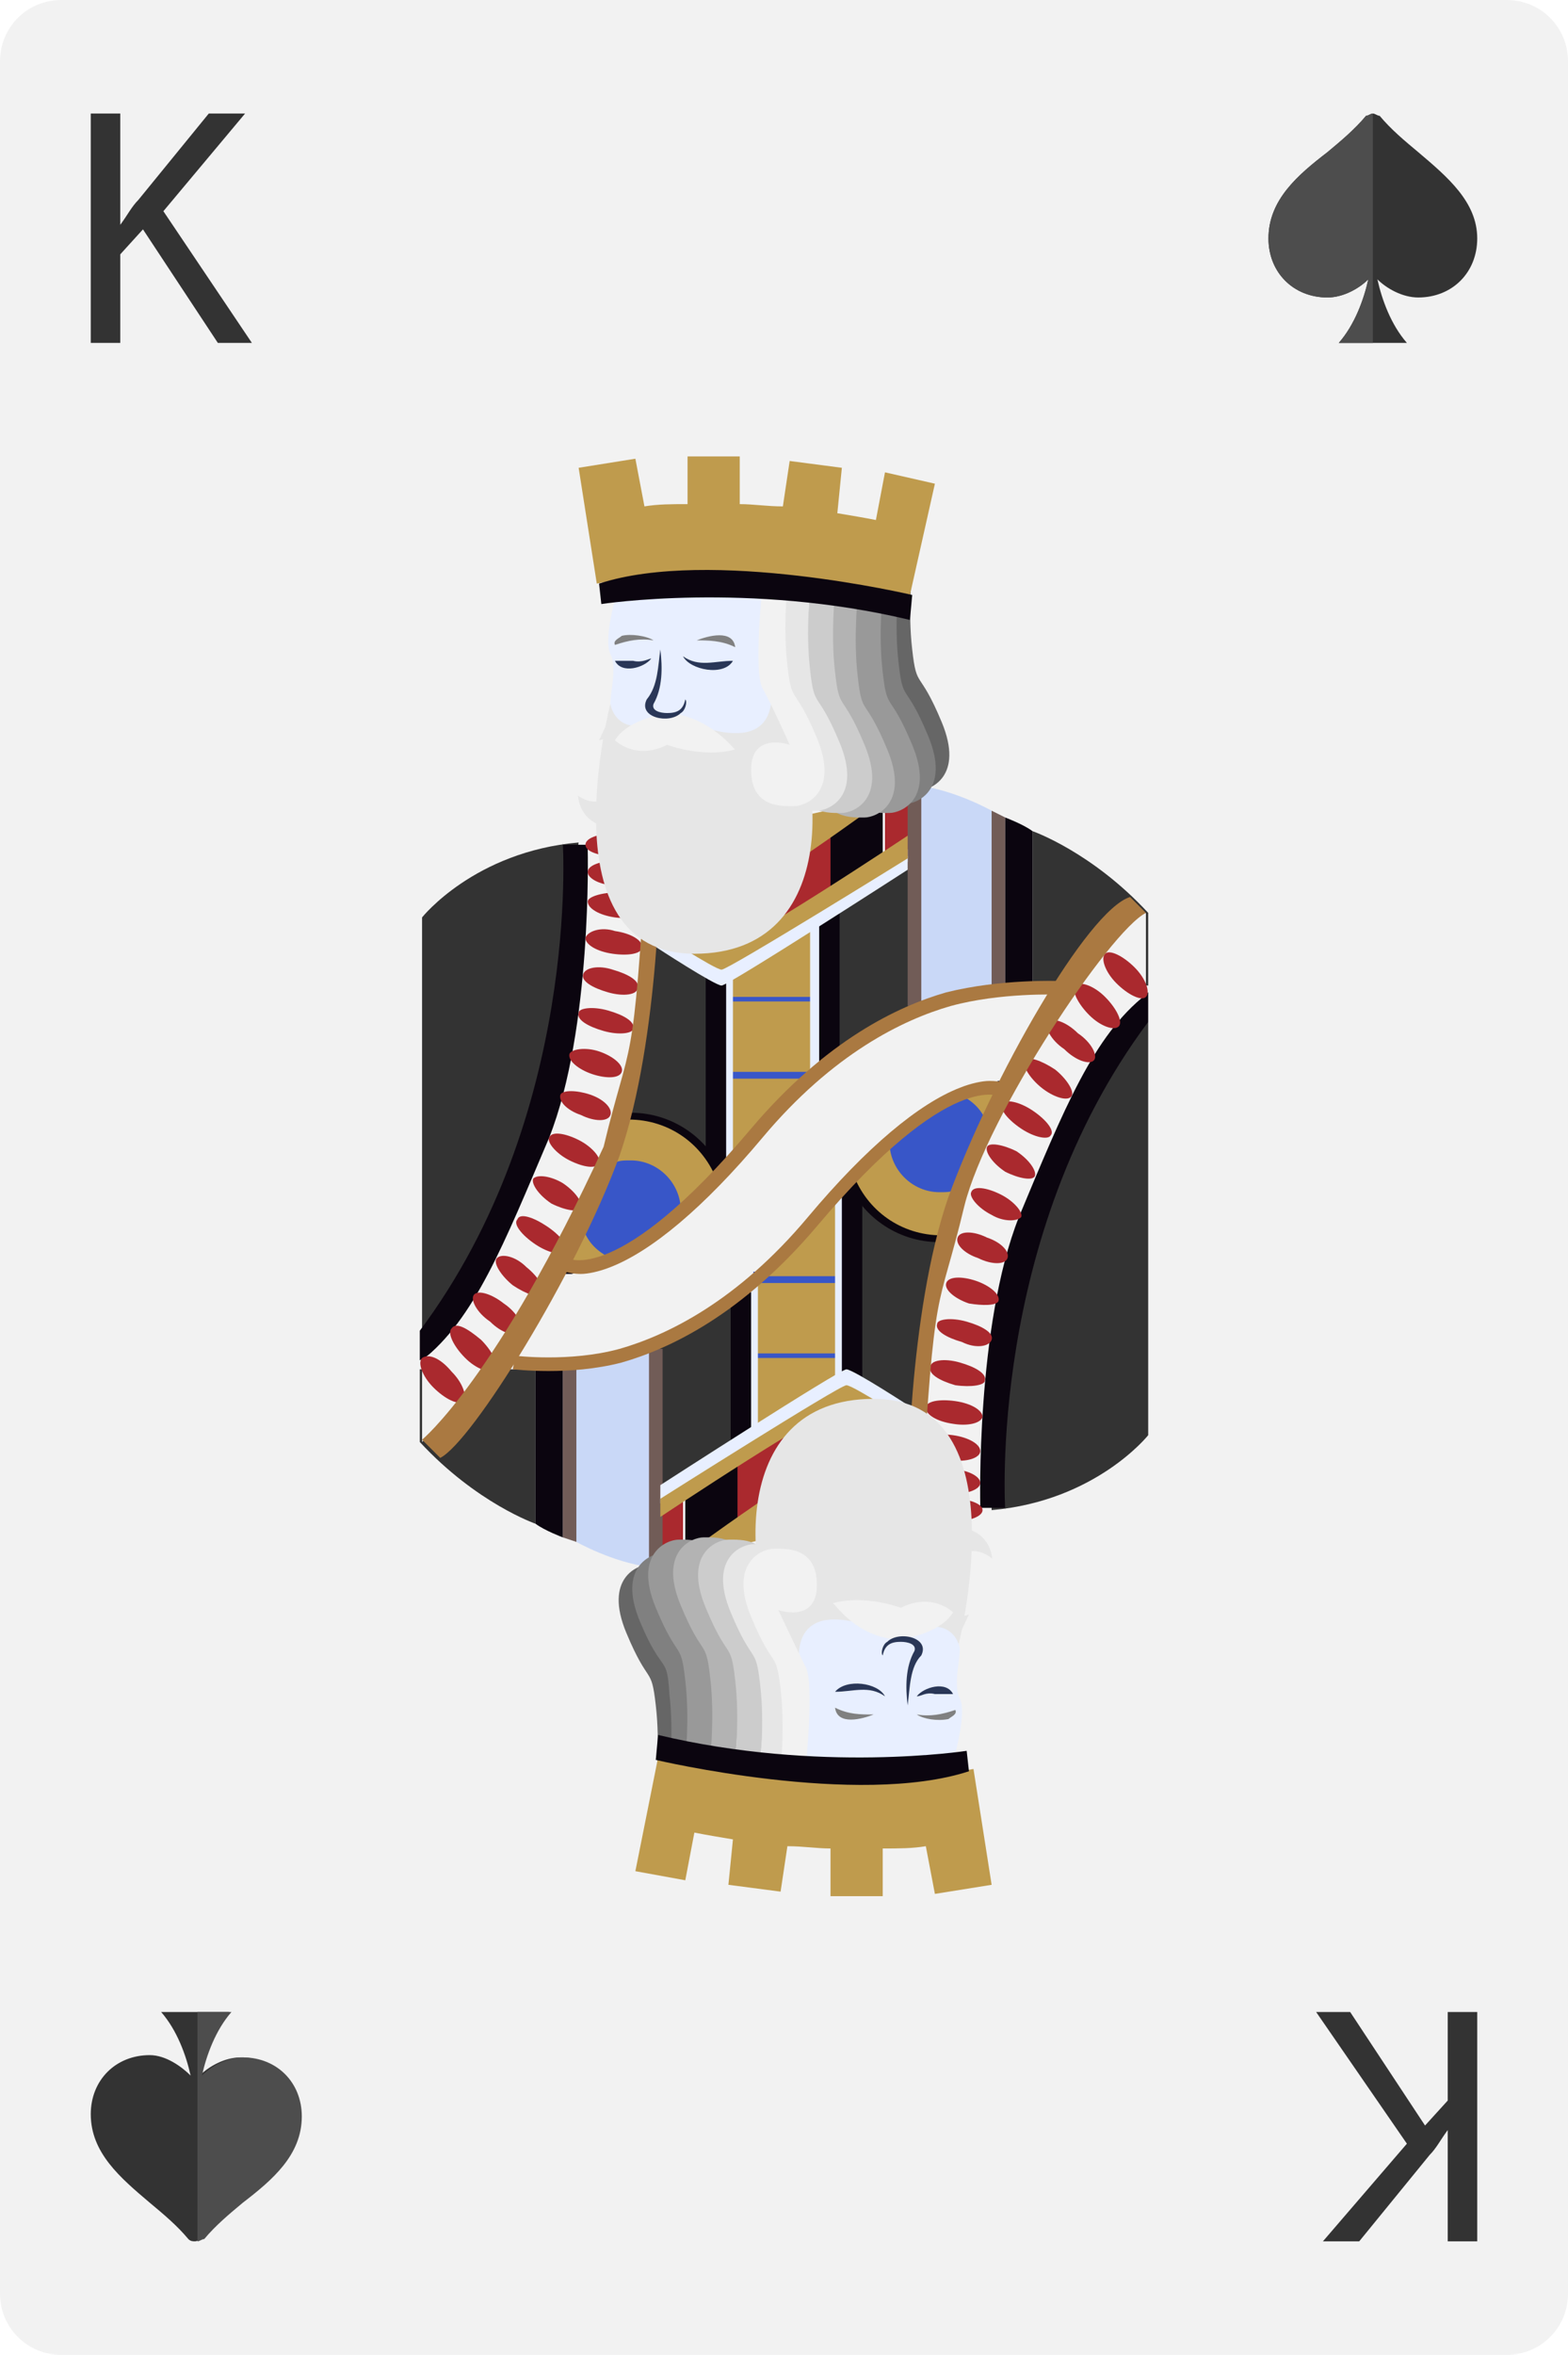 <?xml version="1.0" encoding="utf-8"?>
<!-- Generator: Adobe Illustrator 26.5.0, SVG Export Plug-In . SVG Version: 6.00 Build 0)  -->
<svg version="1.1" id="Layer_1" xmlns="http://www.w3.org/2000/svg" xmlns:xlink="http://www.w3.org/1999/xlink" x="0px" y="0px"
	 viewBox="0 0 69.1 103.7" style="enable-background:new 0 0 69.1 103.7;" xml:space="preserve">
<style type="text/css">
	.st0{fill:#F2F2F2;}
	.st1{fill:#333333;}
	.st2{fill:#4D4D4D;}
	.st3{fill:#0B050F;}
	.st4{fill:#AA292E;}
	.st5{fill:#3856C8;}
	.st6{fill:#BF9B4D;}
	.st7{fill:#E8EFFF;}
	.st8{fill:#C9D8F7;}
	.st9{fill:#715C57;}
	.st10{fill:#AA7941;}
	.st11{fill:#E6E6E6;}
	.st12{fill:#666666;}
	.st13{fill:#808080;}
	.st14{fill:#999999;}
	.st15{fill:#B3B3B3;}
	.st16{fill:#CCCCCC;}
	.st17{fill:#2A3757;}
</style>
<g>
	<path class="st0" d="M69.1,101c0,1.5-1.2,2.7-2.7,2.7H2.7c-1.5,0-2.7-1.2-2.7-2.7V2.7C0,1.2,1.2,0,2.7,0h63.7
		c1.5,0,2.7,1.2,2.7,2.7V101z"/>
	<g>
		<path class="st1" d="M62.5,6.7c-0.6-0.5-1.2-1-1.7-1.6C60.7,5.1,60.6,5,60.5,5h0c-0.1,0-0.2,0.1-0.3,0.1c-0.5,0.6-1.1,1.1-1.7,1.6
			c-1.3,1-2.6,2.1-2.6,3.8c0,1.5,1.1,2.6,2.6,2.6c0.7,0,1.4-0.4,1.8-0.8c-0.2,0.9-0.6,2-1.3,2.8H62c-0.7-0.8-1.1-1.9-1.3-2.8
			c0.4,0.4,1.1,0.8,1.8,0.8c1.5,0,2.6-1.1,2.6-2.6C65.1,8.9,63.8,7.8,62.5,6.7z"/>
		<path class="st2" d="M60.5,15.1V5l0,0c-0.1,0-0.2,0.1-0.3,0.1c-0.5,0.6-1.1,1.1-1.7,1.6c-1.3,1-2.6,2.1-2.6,3.8
			c0,1.5,1.1,2.6,2.6,2.6c0.7,0,1.4-0.4,1.8-0.8c-0.2,0.9-0.6,2-1.3,2.8H60.5z"/>
	</g>
	<g>
		<path class="st1" d="M4,5h1.3v4.9h0c0.3-0.4,0.5-0.8,0.8-1.1L9.2,5h1.6L7.2,9.3l3.9,5.8H9.6l-3.3-5l-1,1.1v3.9H4V5z"/>
	</g>
	<g>
		<path class="st1" d="M6.6,97c0.6,0.5,1.2,1,1.7,1.6c0.1,0.1,0.2,0.1,0.3,0.1h0c0.1,0,0.2-0.1,0.3-0.1c0.5-0.6,1.1-1.1,1.7-1.6
			c1.3-1,2.6-2.1,2.6-3.8c0-1.5-1.1-2.6-2.6-2.6c-0.7,0-1.4,0.4-1.8,0.8c0.2-0.9,0.6-2,1.3-2.8H7.1c0.7,0.8,1.1,1.9,1.3,2.8
			C8,91,7.3,90.5,6.6,90.5c-1.5,0-2.6,1.1-2.6,2.6C4,94.8,5.3,95.9,6.6,97z"/>
		<path class="st2" d="M8.7,88.6v10.1h0c0.1,0,0.2-0.1,0.3-0.1c0.5-0.6,1.1-1.1,1.7-1.6c1.3-1,2.6-2.1,2.6-3.8
			c0-1.5-1.1-2.6-2.6-2.6c-0.7,0-1.4,0.4-1.8,0.8c0.2-0.9,0.6-2,1.3-2.8H8.7z"/>
	</g>
	<g>
		<path class="st1" d="M65.1,98.7h-1.3v-4.9h0c-0.3,0.4-0.5,0.8-0.8,1.1l-3.1,3.8h-1.6l3.7-4.3L58,88.6h1.5l3.3,5l1-1.1v-3.9h1.3
			V98.7z"/>
	</g>
	<g>
		<g>
			<path class="st1" d="M23.6,67.1c0,0-2.6-0.9-5.1-3.6v-3.2h5.1V67.1z"/>
			<path class="st1" d="M18.6,58.6V40.4c0,0,2.3-2.9,6.9-3.3C25.4,37.1,25.5,55.5,18.6,58.6z"/>
			<g>
				<rect x="32" y="38.1" class="st3" width="2.3" height="4.3"/>
				<rect x="27.3" y="36.6" class="st3" width="2.3" height="4.3"/>
				<rect x="34.4" y="36.4" class="st4" width="2.3" height="4.3"/>
				<rect x="29.7" y="37.8" class="st4" width="2.3" height="4.3"/>
				<rect x="36.6" y="35.1" class="st3" width="2.3" height="4.3"/>
				<rect x="39" y="35" class="st4" width="2.3" height="2.7"/>
			</g>
			<path class="st3" d="M24.8,37.1c0,0,0.8,12-6.3,21.5c0,0.8,0,1.3,0,1.3s4.2-2,6.5-10.2c2.4-8.3,1.3-12.5,1.3-12.5H24.8z"/>
			<path class="st0" d="M25.9,37.4c0,0,0.2,7.9-1.7,12.7c-2,4.7-3.3,8-5.6,9.8v3.6c0,0,6.4-6.2,8.5-13.2c2.1-7,1.7-13.1,1.7-13.1
				L25.9,37.4z"/>
			<g>
				<path class="st4" d="M25.8,37.2c0,0.3,0.6,0.5,1.3,0.5s1.3-0.2,1.3-0.5c0-0.3-0.6-0.5-1.3-0.5S25.8,36.9,25.8,37.2z"/>
				<path class="st4" d="M25.9,38.4c0,0.3,0.6,0.6,1.3,0.6c0.7,0,1.3-0.2,1.3-0.5c0-0.3-0.6-0.6-1.3-0.6
					C26.5,37.9,25.9,38.1,25.9,38.4z"/>
				<path class="st4" d="M25.9,39.7c0,0.3,0.5,0.6,1.2,0.7s1.3-0.1,1.3-0.4c0-0.3-0.5-0.6-1.2-0.7C26.5,39.3,25.9,39.5,25.9,39.7z"
					/>
				<path class="st4" d="M25.8,41.3c0,0.3,0.5,0.6,1.2,0.7c0.7,0.1,1.3,0,1.3-0.3c0-0.3-0.5-0.6-1.2-0.7
					C26.5,40.8,25.9,41,25.8,41.3z"/>
				<path class="st4" d="M25.7,42.9c-0.1,0.3,0.4,0.6,1.1,0.8c0.7,0.2,1.3,0.1,1.3-0.2c0.1-0.3-0.4-0.6-1.1-0.8
					C26.4,42.5,25.8,42.6,25.7,42.9z"/>
				<path class="st4" d="M25.5,44.6c-0.1,0.3,0.4,0.6,1.1,0.8c0.7,0.2,1.3,0.1,1.3-0.1c0.1-0.3-0.4-0.6-1.1-0.8
					C26.1,44.3,25.5,44.4,25.5,44.6z"/>
				<path class="st4" d="M25.1,46.4c-0.1,0.3,0.4,0.7,1,0.9c0.6,0.2,1.2,0.2,1.3-0.1c0.1-0.3-0.4-0.7-1-0.9
					C25.8,46.1,25.2,46.2,25.1,46.4z"/>
				<path class="st4" d="M24.7,48.2c-0.1,0.3,0.3,0.7,0.9,0.9c0.6,0.3,1.2,0.3,1.3,0c0.1-0.3-0.3-0.7-0.9-0.9
					C25.4,48,24.8,48,24.7,48.2z"/>
				<path class="st4" d="M24.2,50.1c-0.1,0.2,0.3,0.7,0.9,1c0.6,0.3,1.2,0.4,1.3,0.1c0.1-0.2-0.3-0.7-0.9-1
					C24.9,49.9,24.3,49.8,24.2,50.1z"/>
				<path class="st4" d="M23.5,51.9c-0.1,0.2,0.2,0.7,0.8,1.1c0.6,0.3,1.2,0.4,1.3,0.2c0.1-0.2-0.2-0.7-0.8-1.1
					C24.3,51.8,23.7,51.7,23.5,51.9z"/>
				<path class="st4" d="M22.8,53.7c-0.2,0.2,0.2,0.7,0.8,1.1c0.6,0.4,1.2,0.5,1.3,0.3c0.2-0.2-0.2-0.7-0.8-1.1
					C23.5,53.6,22.9,53.4,22.8,53.7z"/>
				<path class="st4" d="M21.9,55.4c-0.2,0.2,0.2,0.8,0.7,1.2c0.6,0.4,1.2,0.6,1.3,0.4c0.2-0.2-0.2-0.8-0.7-1.2
					C22.7,55.3,22.1,55.2,21.9,55.4z"/>
				<path class="st4" d="M20.9,57c-0.2,0.2,0.1,0.8,0.7,1.2c0.5,0.5,1.1,0.7,1.3,0.4c0.2-0.2-0.1-0.8-0.7-1.2
					C21.7,57,21.1,56.8,20.9,57z"/>
				<path class="st4" d="M19.9,58.5c-0.2,0.2,0.1,0.8,0.6,1.3c0.5,0.5,1.1,0.7,1.3,0.5c0.2-0.2-0.1-0.8-0.6-1.3
					C20.6,58.5,20.1,58.2,19.9,58.5z"/>
				<path class="st4" d="M18.6,59.8c-0.2,0.2,0,0.8,0.5,1.3c0.5,0.5,1.1,0.8,1.3,0.6c0.2-0.2,0-0.8-0.5-1.3
					C19.4,59.8,18.9,59.6,18.6,59.8z"/>
			</g>
			<rect x="32.2" y="43.6" class="st5" width="3.7" height="4.1"/>
			<polygon class="st6" points="35.7,47.5 32.2,47.5 32.2,51.2 			"/>
			<rect x="32.1" y="44.1" class="st6" width="3.8" height="3.1"/>
			<polygon class="st6" points="35.8,43.9 32.2,43.9 32.2,42.9 35.8,40.6 			"/>
			<path class="st1" d="M31.4,51.6l0.1-8.7l-3.1-1.7c0,0-0.6,7.2-1.3,8.5C26.5,51,31.4,51.6,31.4,51.6z"/>
			<polygon class="st7" points="31.4,51.6 32.3,51.2 32.3,42.3 31.4,42.3 			"/>
			<polygon class="st3" points="31.1,52 32,51.5 32,42.6 31.1,42.6 			"/>
			<g>
				<path class="st3" d="M25.2,55c0.3-0.8,0.8-1.5,1.2-2.2c0.6-1.2,1.1-2.5,1.3-3.8c0,0,0,0,0.1,0c1.9,0,3.5,1.2,4.1,2.8
					c-0.1,0.2-0.3,0.3-0.4,0.5c-0.3,0.3-0.7,0.5-1,0.7c-0.8,0.6-1.4,1.4-2.3,1.9c-0.7,0.4-1.4,0.6-2.1,0.9c-0.3,0.1-0.6,0.2-0.9,0.3
					c-0.1,0-0.2,0-0.3,0C24.9,55.6,25,55.3,25.2,55z"/>
				<path class="st6" d="M25.2,55c0.3-0.8,0.8-1.5,1.2-2.2c0.6-1.1,1-2.3,1.2-3.5c0,0,0.1,0,0.1,0c1.8,0,3.3,1.1,3.9,2.7
					c-0.1,0.1-0.1,0.1-0.2,0.2c-0.3,0.3-0.7,0.5-1,0.7c-0.8,0.6-1.4,1.4-2.3,1.9c-0.7,0.4-1.4,0.6-2.1,0.9c-0.3,0.1-0.6,0.2-0.9,0.3
					c-0.1,0-0.2,0-0.3,0C24.9,55.6,25,55.3,25.2,55z"/>
				<path class="st5" d="M26.4,52.7c0.3-0.5,0.5-1,0.7-1.5c0.2-0.1,0.4-0.1,0.7-0.1c1.2,0,2.2,1,2.2,2.2c-0.6,0.5-1.1,1.1-1.8,1.5
					c-0.4,0.2-0.9,0.4-1.3,0.6c-0.6-0.3-1-0.7-1.2-1.3C25.9,53.6,26.1,53.2,26.4,52.7z"/>
			</g>
			<polygon class="st1" points="40.3,44.6 36.6,46.7 36.4,39.9 40.3,37.8 			"/>
			<rect x="35.7" y="40.2" class="st7" width="0.9" height="6.9"/>
			<path class="st8" d="M43.7,35.7c0,0-1.6-0.9-3.2-1.1l-0.2,9.8c0,0,2.5-0.9,3.6-0.9L43.7,35.7z"/>
			<polygon class="st9" points="43.7,35.7 44.3,36 44.3,43.5 43.7,43.5 			"/>
			<path class="st3" d="M44.3,36c0,0,0.8,0.3,1.2,0.6v6.8h-1.2V36z"/>
			<path class="st1" d="M45.5,36.6c0,0,2.6,0.9,5.1,3.6v3.2h-5.1V36.6z"/>
			<rect x="36.1" y="39.9" class="st3" width="0.9" height="6.9"/>
			<rect x="40" y="34.6" class="st9" width="0.6" height="9.7"/>
			<g>
				<path class="st10" d="M25.6,56.1c0.3,0,0.8-0.1,1.3-0.3c1.8-0.7,4.1-2.6,6.7-5.7c3.1-3.7,6.2-5.2,8.3-5.8
					c2.2-0.6,4.7-0.5,4.7-0.5l0.1-0.6c-0.1,0-2.6-0.1-5,0.5c-2.1,0.6-5.3,2.1-8.6,6c-5.9,7-8.1,5.7-8.1,5.7l-0.3,0.5
					C24.7,55.9,25,56.1,25.6,56.1z"/>
			</g>
			<path class="st7" d="M40,37.4c0,0-7.5,4.9-8.3,4.9c-0.7,0-2.8-1.5-2.8-1.5v0.9c0,0,2.6,1.7,2.9,1.7c0.3,0,8.2-5.1,8.2-5.1V37.4z"
				/>
			<path class="st6" d="M39.1,35.1c0,0-6.4,4.7-7.3,4.7c-0.9,0-3.5-2.3-3.5-2.3L39.1,35.1z"/>
			<path class="st6" d="M40,36.8c0,0-7.5,5-8.3,5c-0.7,0-2.8-1.7-2.8-1.7V41c0,0,2.6,1.7,2.9,1.7c0.3,0,8.2-4.9,8.2-4.9V36.8z"/>
			<path class="st10" d="M29.1,37.7c0,0,0,8-1.8,13.2c-1.9,5.2-6.5,12.6-7.9,13.3l-0.8-0.8c0,0,3.3-2.7,8-12.9
				c1.2-5,1.3-2.9,1.9-13.2C29,27.1,29.1,37.7,29.1,37.7z"/>
			<path class="st1" d="M50.6,45v18.2c0,0-2.3,2.9-6.9,3.3C43.7,66.6,43.6,48.2,50.6,45z"/>
			<g>
				<rect x="34.8" y="61.3" class="st3" width="2.3" height="4.3"/>
				<rect x="39.5" y="62.8" class="st3" width="2.3" height="4.3"/>
				<rect x="32.4" y="63" class="st4" width="2.3" height="4.3"/>
				<rect x="37.1" y="61.6" class="st4" width="2.3" height="4.3"/>
				<rect x="30.2" y="64.3" class="st3" width="2.3" height="4.3"/>
				<rect x="27.8" y="66" class="st4" width="2.3" height="2.7"/>
			</g>
			<path class="st3" d="M44.3,66.5c0,0-0.8-12,6.3-21.5c0-0.8,0-1.3,0-1.3s-4.2,2-6.5,10.2c-2.4,8.3-1.3,12.5-1.3,12.5H44.3z"/>
			<path class="st0" d="M43.2,66.3c0,0-0.2-7.9,1.7-12.7c2-4.8,3.3-8,5.6-9.8v-3.6c0,0-3.5,0.7-8.5,13.2c-2.1,7-1.7,13.1-1.7,13.1
				L43.2,66.3z"/>
			<g>
				<ellipse class="st4" cx="42" cy="66.5" rx="1.3" ry="0.5"/>
				<path class="st4" d="M43.2,65.3c0-0.3-0.6-0.6-1.3-0.6c-0.7,0-1.3,0.2-1.3,0.5s0.6,0.6,1.3,0.6C42.6,65.8,43.2,65.6,43.2,65.3z"
					/>
				<path class="st4" d="M43.2,63.9c0-0.3-0.5-0.6-1.2-0.7c-0.7-0.1-1.3,0.1-1.3,0.4c0,0.3,0.5,0.6,1.2,0.7
					C42.6,64.4,43.2,64.2,43.2,63.9z"/>
				<path class="st4" d="M43.3,62.4c0-0.3-0.5-0.6-1.2-0.7c-0.7-0.1-1.3,0-1.3,0.3c0,0.3,0.5,0.6,1.2,0.7
					C42.6,62.8,43.2,62.7,43.3,62.4z"/>
				<path class="st4" d="M43.4,60.8c0.1-0.3-0.4-0.6-1.1-0.8c-0.7-0.2-1.3-0.1-1.3,0.2c-0.1,0.3,0.4,0.6,1.1,0.8
					C42.8,61.1,43.4,61,43.4,60.8z"/>
				<path class="st4" d="M43.7,59c0.1-0.3-0.4-0.6-1.1-0.8c-0.7-0.2-1.3-0.1-1.3,0.1c-0.1,0.3,0.4,0.6,1.1,0.8
					C43,59.4,43.6,59.3,43.7,59z"/>
				<path class="st4" d="M44,57.3c0.1-0.3-0.4-0.7-1-0.9c-0.6-0.2-1.2-0.2-1.3,0.1c-0.1,0.3,0.4,0.7,1,0.9
					C43.3,57.5,43.9,57.5,44,57.3z"/>
				<path class="st4" d="M44.4,55.4c0.1-0.3-0.3-0.7-0.9-0.9c-0.6-0.3-1.2-0.3-1.3,0c-0.1,0.3,0.3,0.7,0.9,0.9
					C43.7,55.7,44.3,55.7,44.4,55.4z"/>
				<path class="st4" d="M45,53.6c0.1-0.2-0.3-0.7-0.9-1c-0.6-0.3-1.2-0.4-1.3-0.1c-0.1,0.2,0.3,0.7,0.9,1
					C44.2,53.8,44.8,53.8,45,53.6z"/>
				<path class="st4" d="M45.6,51.8c0.1-0.2-0.2-0.7-0.8-1.1c-0.6-0.3-1.2-0.4-1.3-0.2c-0.1,0.2,0.2,0.7,0.8,1.1
					C44.9,51.9,45.5,52,45.6,51.8z"/>
				<path class="st4" d="M46.3,50c0.2-0.2-0.2-0.7-0.8-1.1c-0.6-0.4-1.2-0.5-1.3-0.3c-0.2,0.2,0.2,0.7,0.8,1.1
					C45.6,50.1,46.2,50.2,46.3,50z"/>
				<path class="st4" d="M47.2,48.3c0.2-0.2-0.2-0.8-0.7-1.2c-0.6-0.4-1.2-0.6-1.3-0.4c-0.2,0.2,0.2,0.8,0.7,1.2
					C46.4,48.3,47,48.5,47.2,48.3z"/>
				<path class="st4" d="M48.2,46.7c0.2-0.2-0.1-0.8-0.7-1.2C47,45,46.4,44.8,46.2,45c-0.2,0.2,0.1,0.8,0.7,1.2
					C47.4,46.7,48,46.9,48.2,46.7z"/>
				<path class="st4" d="M49.3,45.2c0.2-0.2-0.1-0.8-0.6-1.3c-0.5-0.5-1.1-0.7-1.3-0.5c-0.2,0.2,0.1,0.8,0.6,1.3
					C48.5,45.2,49.1,45.4,49.3,45.2z"/>
				<path class="st4" d="M50.5,43.9c0.2-0.2,0-0.8-0.5-1.3c-0.5-0.5-1.1-0.8-1.3-0.6c-0.2,0.2,0,0.8,0.5,1.3
					C49.7,43.8,50.3,44.1,50.5,43.9z"/>
			</g>
			<rect x="33.2" y="56" class="st5" width="3.7" height="4.1"/>
			<polygon class="st6" points="33.4,56.2 37,56.2 37,52.4 			"/>
			<rect x="33.3" y="56.5" class="st6" width="3.8" height="3.1"/>
			<polygon class="st6" points="33.3,59.8 37,59.8 37,60.8 33.3,63 			"/>
			<path class="st1" d="M37.7,52.1l-0.1,8.7l3.1,1.7c0,0,0.6-7.2,1.3-8.5C42.6,52.7,37.7,52.1,37.7,52.1z"/>
			<polygon class="st7" points="37.7,52 36.8,52.5 36.8,61.4 37.7,61.4 			"/>
			<polygon class="st3" points="38,51.7 37.1,52.2 37.1,61 38,61 			"/>
			<g>
				<path class="st3" d="M44,48.7c-0.3,0.8-0.8,1.5-1.2,2.2c-0.6,1.2-1.1,2.5-1.3,3.8c0,0,0,0-0.1,0c-1.9,0-3.5-1.2-4.1-2.8
					c0.1-0.2,0.3-0.3,0.4-0.5c0.3-0.3,0.7-0.5,1-0.7c0.8-0.6,1.4-1.4,2.3-1.9c0.7-0.4,1.4-0.6,2.1-0.9c0.3-0.1,0.6-0.2,0.9-0.3
					c0.1,0,0.2,0,0.3,0C44.2,48.1,44.1,48.4,44,48.7z"/>
				<path class="st6" d="M44,48.7c-0.3,0.8-0.8,1.5-1.2,2.2c-0.6,1.1-1,2.3-1.2,3.5c0,0-0.1,0-0.1,0c-1.8,0-3.3-1.1-3.9-2.7
					c0.1-0.1,0.1-0.1,0.2-0.2c0.3-0.3,0.7-0.5,1-0.7c0.8-0.6,1.4-1.4,2.3-1.9c0.7-0.4,1.4-0.6,2.1-0.9c0.3-0.1,0.6-0.2,0.9-0.3
					c0.1,0,0.2,0,0.3,0C44.2,48.1,44.1,48.4,44,48.7z"/>
				<path class="st5" d="M42.8,50.9c-0.3,0.5-0.5,1-0.7,1.5c-0.2,0.1-0.4,0.1-0.7,0.1c-1.2,0-2.2-1-2.2-2.2c0.6-0.5,1.1-1.1,1.8-1.5
					c0.4-0.2,0.9-0.4,1.3-0.6c0.6,0.3,1,0.7,1.2,1.3C43.3,50,43,50.5,42.8,50.9z"/>
			</g>
			<polygon class="st1" points="28.9,59.1 32.5,57 32.7,63.7 28.9,65.9 			"/>
			<rect x="32.5" y="56.6" class="st7" width="0.9" height="6.9"/>
			<path class="st8" d="M25.4,67.9c0,0,1.6,0.9,3.2,1.1l0.2-9.8c0,0-2.5,0.9-3.6,0.9L25.4,67.9z"/>
			<polygon class="st9" points="25.4,67.9 24.8,67.7 24.8,60.1 25.4,60.1 			"/>
			<path class="st3" d="M24.8,67.7c0,0-0.8-0.3-1.2-0.6v-6.8h1.2V67.7z"/>
			<rect x="32.2" y="56.9" class="st3" width="0.9" height="6.9"/>
			<rect x="28.6" y="59.4" class="st9" width="0.6" height="9.7"/>
			<g>
				<path class="st10" d="M43.6,47.6c-0.3,0-0.8,0.1-1.3,0.3c-1.8,0.7-4.1,2.6-6.7,5.7c-3.1,3.7-6.2,5.2-8.3,5.8
					c-2.2,0.6-4.6,0.3-4.6,0.3l-0.1,0.6c0.1,0,2.5,0.3,4.8-0.3c2.1-0.6,5.3-2.1,8.6-6c5.9-7,8.1-5.7,8.1-5.7l0.3-0.5
					C44.4,47.7,44.1,47.6,43.6,47.6z"/>
			</g>
			<path class="st7" d="M29.1,66.2c0,0,7.5-4.9,8.3-4.9c0.7,0,2.8,1.5,2.8,1.5V62c0,0-2.6-1.7-2.9-1.7c-0.3,0-8.2,5.1-8.2,5.1V66.2z
				"/>
			<path class="st6" d="M30,68.6c0,0,6.4-4.7,7.3-4.7c0.9,0,3.5,2.3,3.5,2.3L30,68.6z"/>
			<path class="st6" d="M29.1,66.8c0,0,7.5-5,8.3-5c0.7,0,2.8,1.7,2.8,1.7v-0.8c0,0-2.6-1.7-2.9-1.7C37,61,29.1,66,29.1,66V66.8z"/>
			<path class="st10" d="M40,65.9c0,0,0-8,1.8-13.2c1.9-5.2,6.1-12.6,8-13.2l0.7,0.7c-1.6,0.8-7,8.9-8,12.9c-1.2,5-1.3,2.9-1.9,13.2
				C40.1,76.5,40,65.9,40,65.9z"/>
		</g>
		<g>
			<path class="st11" d="M28.2,26.7c0,0,0.4,3.8,0,4.5C27.8,32,27,33.7,27,33.7s1.7-0.6,1.7,1.1c0,1.7-1.4,1.6-1.9,1.6
				c-0.5,0-2-0.6-1-3c1-2.4,1.1-1.4,1.3-3.2c0.2-1.7,0-3.5,0-3.5L28.2,26.7z"/>
			<path class="st0" d="M27.6,25.6c0,0,0.4,3.8,0,4.5c-0.4,0.8-1.2,2.5-1.2,2.5s1.7-0.6,1.7,1.1c0,1.7-1.4,1.6-1.9,1.6
				c-0.5,0-2-0.6-1-3c1-2.4,1.1-1.4,1.3-3.2c0.2-1.7,0-3.5,0-3.5L27.6,25.6z"/>
			<path class="st11" d="M26.9,31c0,0-2.9,11,3.7,11s5.8-8.4,3.7-11.4C32.3,27.7,26.9,31,26.9,31z"/>
			<path class="st7" d="M27.1,26.4c0,0-0.5,1.8-0.2,2.4c0.3,0.6,0,1.6,0,2.2c0.1,0.6,0.8,1.6,2.6,0.4c0,0,4.4,2.4,4.5-0.7
				c0-3.1-0.2-4.7-0.2-4.7S28.4,25.5,27.1,26.4z"/>
			<path class="st12" d="M39.1,25.1c0,0-0.4,3.8,0,4.5c0.4,0.8,1.2,2.5,1.2,2.5s-1.7-0.6-1.7,1.1c0,1.7,1.4,1.6,1.9,1.6
				c0.5,0,2-0.6,1-3c-1-2.4-1.1-1.4-1.3-3.2c-0.2-1.7,0-3.5,0-3.5L39.1,25.1z"/>
			<path class="st13" d="M38.6,25.6c0,0-0.4,3.8,0,4.5c0.4,0.8,1.2,2.5,1.2,2.5S38.1,32,38,33.8c0,1.7,1.4,1.6,1.9,1.6
				c0.5,0,2-0.6,1-3c-1-2.4-1.1-1.4-1.3-3.2c-0.2-1.7,0-3.5,0-3.5L38.6,25.6z"/>
			<path class="st14" d="M37.8,26.1c0,0-0.4,3.8,0,4.5c0.4,0.8,1.2,2.5,1.2,2.5s-1.7-0.6-1.7,1.1c0,1.7,1.4,1.6,1.9,1.6
				c0.5,0,2-0.6,1-3c-1-2.4-1.1-1.4-1.3-3.2c-0.2-1.7,0-3.5,0-3.5L37.8,26.1z"/>
			<path class="st15" d="M36.7,26.3c0,0-0.4,3.8,0,4.5c0.4,0.8,1.2,2.5,1.2,2.5s-1.7-0.6-1.7,1.1c0,1.7,1.4,1.6,1.9,1.6
				c0.5,0,2-0.6,1-3c-1-2.4-1.1-1.4-1.3-3.2c-0.2-1.7,0-3.5,0-3.5L36.7,26.3z"/>
			<path class="st16" d="M35.7,26.1c0,0-0.4,3.8,0,4.5c0.4,0.8,1.2,2.5,1.2,2.5s-1.7-0.6-1.7,1.1c0,1.7,1.4,1.6,1.9,1.6
				c0.5,0,2-0.6,1-3c-1-2.4-1.1-1.4-1.3-3.2c-0.2-1.7,0-3.5,0-3.5L35.7,26.1z"/>
			<path class="st11" d="M34.6,26c0,0-0.4,3.8,0,4.5c0.4,0.8,1.2,2.5,1.2,2.5s-1.7-0.6-1.7,1.1c0,1.7,1.4,1.6,1.9,1.6
				c0.5,0,2-0.6,1-3c-1-2.4-1.1-1.4-1.3-3.2c-0.2-1.7,0-3.5,0-3.5L34.6,26z"/>
			<path class="st0" d="M33.6,25.8c0,0-0.4,3.8,0,4.5s1.2,2.5,1.2,2.5s-1.7-0.6-1.7,1.1c0,1.7,1.4,1.6,1.9,1.6c0.5,0,2-0.6,1-3
				c-1-2.4-1.1-1.4-1.3-3.2c-0.2-1.7,0-3.5,0-3.5L33.6,25.8z"/>
			<path class="st0" d="M29.5,31.4c0,0-1.8,0.2-2.4,1.2c0,0,0.9,0.9,2.3,0.2c0,0,1.6,0.6,3,0.2C32.4,33.1,31.4,31.6,29.5,31.4z"/>
			<path class="st6" d="M41.2,21.3L39,20.8l-0.4,2.1c-0.5-0.1-1.1-0.2-1.7-0.3l0.2-2l-2.3-0.3l-0.3,2c-0.7,0-1.3-0.1-1.9-0.1v-2.1
				h-2.3v2.1c-0.7,0-1.3,0-1.9,0.1l-0.4-2.1l-2.5,0.4l0.8,5.1l0.5-0.1l0,0.2l12.6,0.5l0-0.2l0.7,0.1L41.2,21.3z"/>
			<path class="st3" d="M26.5,26.6c0,0,6.5-1,13.6,0.7l0.1-1.1c0,0-8.9-2.1-13.8-0.5L26.5,26.6z"/>
			<g>
				<path class="st13" d="M28.8,28.2c-0.6-0.1-1.1,0-1.7,0.2c-0.1-0.2,0.2-0.3,0.3-0.4C27.8,27.9,28.5,28,28.8,28.2L28.8,28.2z"/>
			</g>
			<g>
				<path class="st13" d="M30.7,28.2c0.5-0.2,1.6-0.5,1.7,0.3C31.8,28.2,31.2,28.2,30.7,28.2L30.7,28.2z"/>
			</g>
			<g>
				<path class="st17" d="M30.1,28.9c0.7,0.5,1.4,0.2,2.2,0.2C31.9,29.8,30.4,29.5,30.1,28.9L30.1,28.9z"/>
			</g>
			<g>
				<path class="st17" d="M28.7,29c-0.3,0.4-1.3,0.7-1.6,0.1c0.3,0,0.5,0,0.8,0C28.3,29.2,28.6,29,28.7,29L28.7,29z"/>
			</g>
			<g>
				<path class="st17" d="M29.1,28.6c0.1,0.8,0.1,1.7-0.3,2.4c-0.1,0.3,0.3,0.4,0.6,0.4c0.4,0,0.7-0.1,0.8-0.6
					c0.1,0.1,0,0.5-0.2,0.6c-0.5,0.5-1.9,0.2-1.5-0.6C29,30.2,29,29.3,29.1,28.6L29.1,28.6z"/>
			</g>
		</g>
		<g>
			<path class="st11" d="M41,77c0,0-0.4-3.8,0-4.5c0.4-0.8,1.2-2.5,1.2-2.5s-1.7,0.6-1.7-1.1c0-1.7,1.4-1.6,1.9-1.6c0.5,0,2,0.6,1,3
				c-1,2.4-1.1,1.4-1.3,3.2c-0.2,1.7,0,3.5,0,3.5L41,77z"/>
			<path class="st0" d="M41.5,78.1c0,0-0.4-3.8,0-4.5c0.4-0.8,1.2-2.5,1.2-2.5S41,71.7,41,69.9c0-1.7,1.4-1.6,1.9-1.6
				c0.5,0,2,0.6,1,3c-1,2.4-1.1,1.4-1.3,3.2c-0.2,1.7,0,3.5,0,3.5L41.5,78.1z"/>
			<path class="st11" d="M42.2,72.6c0,0,2.9-11-3.7-11c-6.6,0-5.8,8.4-3.7,11.4C36.8,76,42.2,72.6,42.2,72.6z"/>
			<path class="st7" d="M42.1,77.2c0,0,0.5-1.8,0.2-2.4c-0.3-0.6,0-1.6,0-2.2c-0.1-0.6-0.8-1.6-2.6-0.4c0,0-4.4-2.4-4.5,0.7
				c0,3.1,0.2,4.7,0.2,4.7S40.7,78.2,42.1,77.2z"/>
			<path class="st12" d="M30,78.6c0,0,0.4-3.8,0-4.5c-0.4-0.8-1.2-2.5-1.2-2.5s1.7,0.6,1.7-1.1c0-1.7-1.4-1.6-1.9-1.6
				c-0.5,0-2,0.6-1,3c1,2.4,1.1,1.4,1.3,3.2c0.2,1.7,0,3.5,0,3.5L30,78.6z"/>
			<path class="st13" d="M30.6,78.1c0,0,0.4-3.8,0-4.5c-0.4-0.8-1.2-2.5-1.2-2.5s1.7,0.6,1.7-1.1c0-1.7-1.4-1.6-1.9-1.6
				c-0.5,0-2,0.6-1,3c1,2.4,1.2,1.4,1.3,3.2c0.2,1.7,0,3.5,0,3.5L30.6,78.1z"/>
			<path class="st14" d="M31.3,77.5c0,0,0.4-3.8,0-4.5c-0.4-0.8-1.2-2.5-1.2-2.5s1.7,0.6,1.7-1.1c0-1.7-1.4-1.6-1.9-1.6
				c-0.5,0-2,0.6-1,3c1,2.4,1.1,1.4,1.3,3.2c0.2,1.7,0,3.5,0,3.5L31.3,77.5z"/>
			<path class="st15" d="M32.4,77.4c0,0,0.4-3.8,0-4.5c-0.4-0.8-1.2-2.5-1.2-2.5s1.7,0.6,1.7-1.1c0-1.7-1.4-1.6-1.9-1.6
				c-0.5,0-2,0.6-1,3c1,2.4,1.1,1.4,1.3,3.2c0.2,1.7,0,3.5,0,3.5L32.4,77.4z"/>
			<path class="st16" d="M33.5,77.5c0,0,0.4-3.8,0-4.5c-0.4-0.8-1.2-2.5-1.2-2.5s1.7,0.6,1.7-1.1c0-1.7-1.4-1.6-1.9-1.6
				c-0.5,0-2,0.6-1,3c1,2.4,1.1,1.4,1.3,3.2c0.2,1.7,0,3.5,0,3.5L33.5,77.5z"/>
			<path class="st11" d="M34.6,77.7c0,0,0.4-3.8,0-4.5c-0.4-0.8-1.2-2.5-1.2-2.5s1.7,0.6,1.7-1.1c0-1.7-1.4-1.6-1.9-1.6
				c-0.5,0-2,0.6-1,3c1,2.4,1.1,1.4,1.3,3.2c0.2,1.7,0,3.5,0,3.5L34.6,77.7z"/>
			<path class="st0" d="M35.5,77.9c0,0,0.4-3.8,0-4.5c-0.4-0.8-1.2-2.5-1.2-2.5s1.7,0.6,1.7-1.1c0-1.7-1.4-1.6-1.9-1.6
				c-0.5,0-2,0.6-1,3c1,2.4,1.1,1.4,1.3,3.2c0.2,1.7,0,3.5,0,3.5L35.5,77.9z"/>
			<path class="st0" d="M39.6,72.2c0,0,1.8-0.2,2.4-1.2c0,0-0.9-0.9-2.3-0.2c0,0-1.6-0.6-3-0.2C36.8,70.6,37.7,72.1,39.6,72.2z"/>
			<path class="st6" d="M28,82.4l2.2,0.4l0.4-2.1c0.5,0.1,1.1,0.2,1.7,0.3l-0.2,2l2.3,0.3l0.3-2c0.7,0,1.3,0.1,1.9,0.1v2.1h2.3v-2.1
				c0.7,0,1.3,0,1.9-0.1l0.4,2.1l2.5-0.4l-0.8-5.1L42.3,78l0-0.2l-12.6-0.5l0,0.2L29,77.4L28,82.4z"/>
			<path class="st3" d="M42.6,77.1c0,0-6.5,1-13.6-0.7l-0.1,1.1c0,0,8.9,2.1,13.8,0.5L42.6,77.1z"/>
			<g>
				<path class="st13" d="M40.4,75.5c0.6,0.1,1.1,0,1.7-0.2c0.1,0.2-0.2,0.3-0.3,0.4C41.3,75.8,40.7,75.7,40.4,75.5L40.4,75.5z"/>
			</g>
			<g>
				<path class="st13" d="M38.5,75.5c-0.5,0.2-1.6,0.5-1.7-0.3C37.4,75.5,37.9,75.5,38.5,75.5L38.5,75.5z"/>
			</g>
			<g>
				<path class="st17" d="M39,74.7c-0.7-0.5-1.4-0.2-2.2-0.2C37.3,73.9,38.7,74.1,39,74.7L39,74.7z"/>
			</g>
			<g>
				<path class="st17" d="M40.4,74.7c0.3-0.4,1.3-0.7,1.6-0.1c-0.3,0-0.5,0-0.8,0C40.8,74.5,40.6,74.7,40.4,74.7L40.4,74.7z"/>
			</g>
			<g>
				<path class="st17" d="M40,75.1c-0.1-0.8-0.1-1.7,0.3-2.4c0.1-0.3-0.3-0.4-0.6-0.4c-0.4,0-0.7,0.1-0.8,0.6
					c-0.1-0.1,0-0.5,0.2-0.6c0.5-0.5,1.9-0.2,1.5,0.6C40.1,73.4,40.1,74.3,40,75.1L40,75.1z"/>
			</g>
		</g>
	</g>
</g>
</svg>
